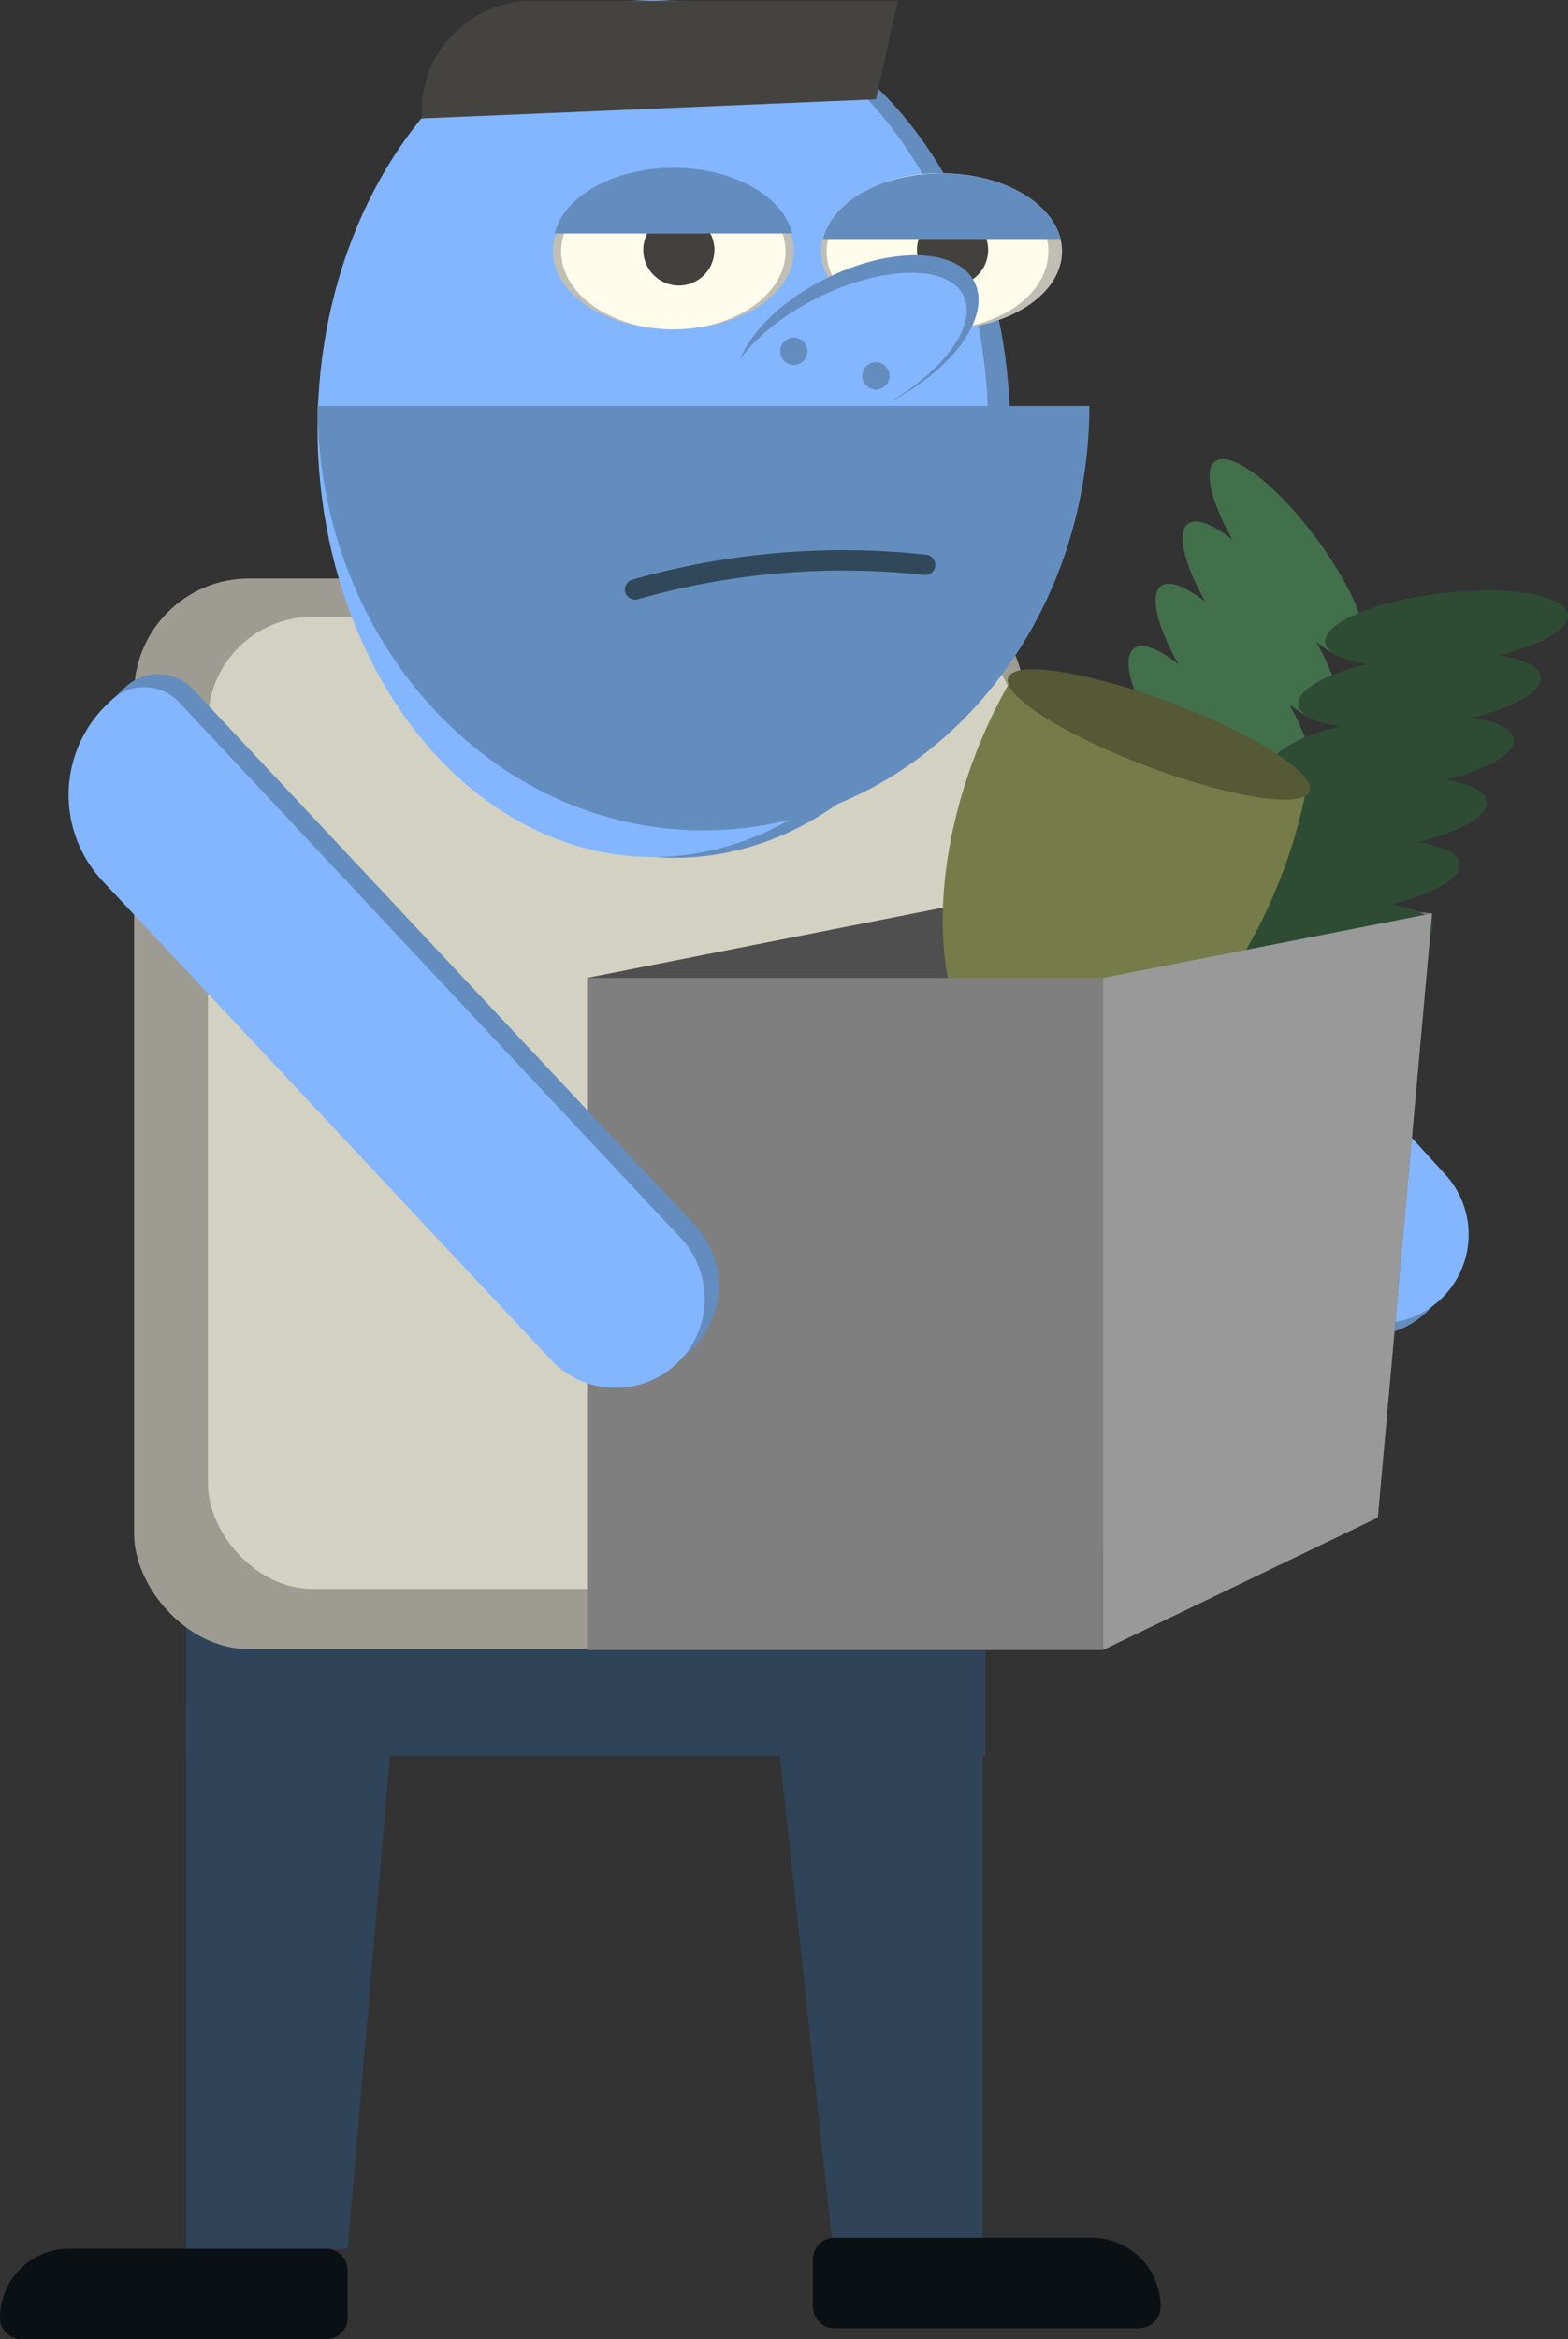 <svg xmlns="http://www.w3.org/2000/svg" viewBox="0 0 462.06 689.07"><rect x="0" y="0" width="462.06" height="689.07" fill="#333333" stroke="none"/><defs><style>.cls-1{fill:#2f4459;}.cls-2{fill:#648dbf;}.cls-3{fill:#83b6ff;}.cls-4{fill:#9e9c92;}.cls-5{fill:#d3d1c1;}.cls-6{fill:#c1bfb4;}.cls-7{fill:#fffceb;}.cls-8{fill:#42413e;}.cls-9{fill:#4f4f4f;}.cls-10{fill:#0b1014;}.cls-11{fill:#44433f;}.cls-12{fill:none;stroke:#31485b;stroke-linecap:round;stroke-miterlimit:10;stroke-width:6px;}.cls-13{fill:#727272;}.cls-14{fill:#42704b;}.cls-15{fill:#2e4c33;}.cls-16{fill:#757c49;}.cls-17{fill:#565935;}.cls-18{fill:#989998;}.cls-19{fill:#7f7f7f;}</style></defs><title>firedAsset 8</title><g id="Layer_2" data-name="Layer 2"><g id="Layer_1-2" data-name="Layer 1"><rect class="cls-1" x="54.85" y="473.71" width="235.53" height="43.56"/><polygon class="cls-1" points="116.15 502.74 54.85 502.74 54.85 662.45 102.44 662.45 116.15 502.74"/><polygon class="cls-1" points="289.57 502.74 228.27 502.74 245.21 660.03 289.57 662.45 289.57 502.74"/><path class="cls-2" d="M420.1,386.77h0a26.21,26.21,0,0,0,1.65-37L291.39,207.18A37.1,37.1,0,0,0,239,204.83l-.89.82a14.12,14.12,0,0,0-.89,19.94L383.07,385.12A26.21,26.21,0,0,0,420.1,386.77Z"/><path class="cls-3" d="M424.27,383h0a26.21,26.21,0,0,0,1.65-37L295.56,203.37A37.1,37.1,0,0,0,243.14,201l-.89.82a14.12,14.12,0,0,0-.89,19.94L387.23,381.31A26.21,26.21,0,0,0,424.27,383Z"/><rect class="cls-4" x="39.52" y="170.42" width="262.15" height="315.38" rx="33.86" ry="33.86"/><rect class="cls-5" x="61.3" y="181.72" width="237.95" height="286.34" rx="30.74" ry="30.74"/><ellipse class="cls-2" cx="198.83" cy="126.46" rx="98.81" ry="126.23"/><ellipse class="cls-3" cx="192.38" cy="126.23" rx="98.81" ry="126.23"/><ellipse class="cls-6" cx="277.47" cy="74.03" rx="35.49" ry="22.99"/><ellipse class="cls-7" cx="276.26" cy="74.03" rx="32.67" ry="22.99"/><circle class="cls-8" cx="280.7" cy="73.63" r="10.49"/><ellipse class="cls-2" cx="252.51" cy="100.34" rx="38.72" ry="20.46" transform="translate(-18.26 122.94) rotate(-26.44)"/><ellipse class="cls-3" cx="249.24" cy="104.28" rx="38.72" ry="18.55" transform="translate(-20.36 121.9) rotate(-26.44)"/><circle class="cls-2" cx="233.92" cy="103.48" r="4.03"/><circle class="cls-2" cx="258.11" cy="110.73" r="4.03"/><path class="cls-2" d="M93.57,119.61c.2,69.09,51,125,113.73,125s113.53-55.94,113.73-125Z"/><ellipse class="cls-6" cx="198.42" cy="74.03" rx="35.49" ry="22.99"/><ellipse class="cls-7" cx="198.42" cy="74.03" rx="33.07" ry="22.99"/><path class="cls-2" d="M312.52,70.4c-2.69-11-17.35-19.36-35-19.36s-32.36,8.39-35,19.36Z"/><circle class="cls-8" cx="200.04" cy="73.63" r="10.49"/><path class="cls-2" d="M233.47,68.79c-2.69-11-17.35-19.36-35-19.36s-32.36,8.39-35,19.36Z"/><polygon class="cls-9" points="325 486.07 173 486.07 173 288.07 325 258.07 325 486.07"/><path class="cls-10" d="M20.3,662.45H96.12a6.32,6.32,0,0,1,6.32,6.32v14a6.32,6.32,0,0,1-6.32,6.32H6.32A6.32,6.32,0,0,1,0,682.75v0a20.3,20.3,0,0,1,20.3-20.3Z"/><path class="cls-10" d="M245.88,659.23h89.8a6.32,6.32,0,0,1,6.32,6.32v14a6.32,6.32,0,0,1-6.32,6.32H259.86a20.3,20.3,0,0,1-20.3-20.3v0a6.32,6.32,0,0,1,6.32-6.32Z" transform="translate(581.56 1345.07) rotate(-180)"/><path class="cls-11" d="M264.57.23H156.88A32.67,32.67,0,0,0,124.22,32.9v2l133.9-5.65Z"/><path class="cls-12" d="M187.13,173.65a223.7,223.7,0,0,1,85.5-7.26"/><polygon class="cls-13" points="406 447.07 325 456.07 325 258.07 422 269.07 406 447.07"/><ellipse class="cls-14" cx="331.73" cy="274.96" rx="10.5" ry="36" transform="translate(-98.51 251.61) rotate(-36.55)"/><ellipse class="cls-14" cx="339.69" cy="256.62" rx="10.5" ry="36" transform="translate(-86.02 252.74) rotate(-36.55)"/><ellipse class="cls-14" cx="347.65" cy="238.27" rx="10.5" ry="36" transform="translate(-73.53 253.87) rotate(-36.55)"/><ellipse class="cls-14" cx="355.61" cy="219.92" rx="10.5" ry="36" transform="translate(-61.04 255.01) rotate(-36.55)"/><ellipse class="cls-14" cx="363.57" cy="201.57" rx="10.5" ry="36" transform="translate(-48.54 256.14) rotate(-36.55)"/><ellipse class="cls-14" cx="371.53" cy="183.23" rx="10.5" ry="36" transform="translate(-36.05 257.27) rotate(-36.55)"/><ellipse class="cls-14" cx="379.49" cy="164.88" rx="10.5" ry="36" transform="translate(-23.56 258.4) rotate(-36.55)"/><ellipse class="cls-15" cx="378.51" cy="295.26" rx="36" ry="10.5" transform="translate(-31.2 45.09) rotate(-6.55)"/><ellipse class="cls-15" cx="386.47" cy="276.91" rx="36" ry="10.5" transform="translate(-29.06 45.88) rotate(-6.55)"/><ellipse class="cls-15" cx="394.43" cy="258.57" rx="36" ry="10.5" transform="translate(-26.91 46.66) rotate(-6.55)"/><ellipse class="cls-15" cx="402.39" cy="240.22" rx="36" ry="10.5" transform="translate(-24.77 47.45) rotate(-6.55)"/><ellipse class="cls-15" cx="410.35" cy="221.87" rx="36" ry="10.5" transform="translate(-22.62 48.24) rotate(-6.55)"/><ellipse class="cls-15" cx="418.31" cy="203.52" rx="36" ry="10.5" transform="translate(-20.48 49.03) rotate(-6.55)"/><ellipse class="cls-15" cx="426.27" cy="185.17" rx="36" ry="10.5" transform="translate(-18.34 49.82) rotate(-6.55)"/><path class="cls-16" d="M298.12,200a150.13,150.13,0,0,0-11,23.1c-16.85,44.7-10.2,88.6,14.87,98s59-19.13,75.9-63.83a150.13,150.13,0,0,0,7-24.62Z"/><ellipse class="cls-17" cx="341.49" cy="216.35" rx="10" ry="47.5" transform="translate(18.58 459.56) rotate(-69.34)"/><polygon class="cls-18" points="406 447.07 325 486.07 325 288.07 422 269.07 406 447.07"/><rect class="cls-19" x="173" y="288.07" width="152" height="198"/><path class="cls-2" d="M203.5,397.88h0a26.21,26.21,0,0,1-37.05-1.2l-132.09-141a37.1,37.1,0,0,1,1.7-52.44l.88-.83a14.12,14.12,0,0,1,20,.65L204.71,360.83A26.21,26.21,0,0,1,203.5,397.88Z"/><path class="cls-3" d="M199.38,401.74h0a26.21,26.21,0,0,1-37.05-1.2l-132.09-141a37.1,37.1,0,0,1,1.7-52.44l.88-.83a14.12,14.12,0,0,1,20,.65L200.59,364.69A26.21,26.21,0,0,1,199.38,401.74Z"/></g></g></svg>